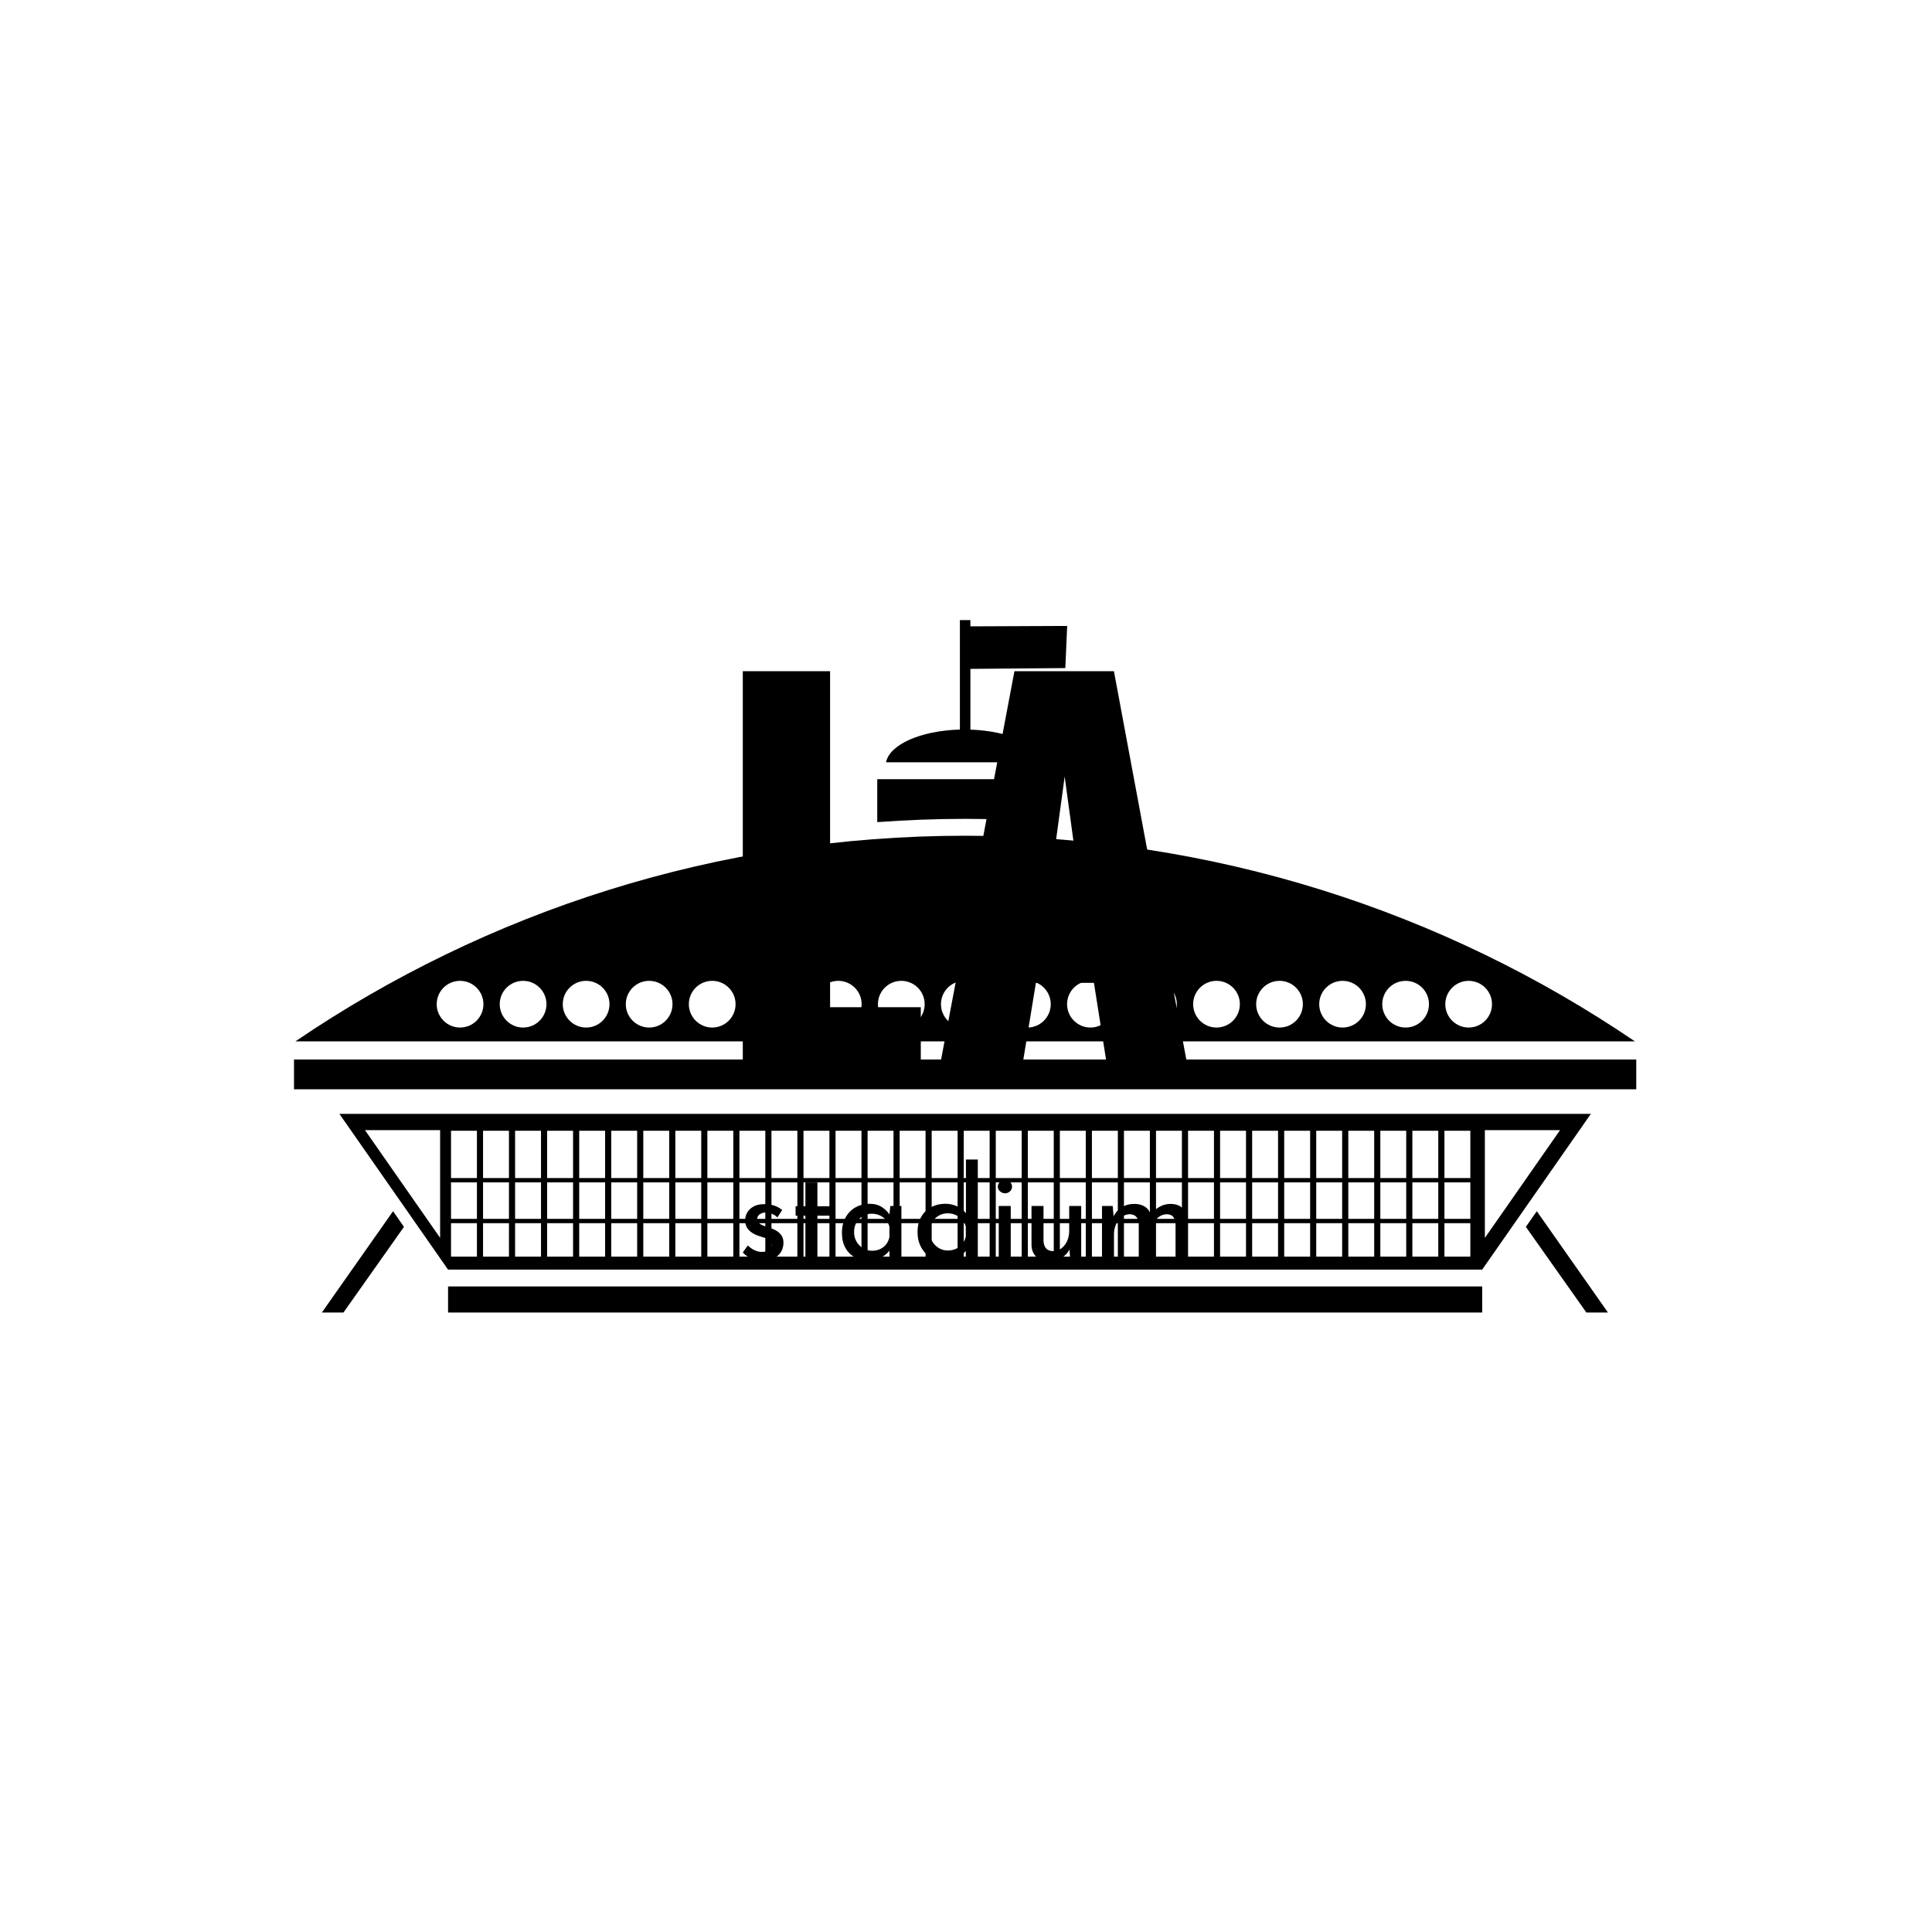 <svg xmlns="http://www.w3.org/2000/svg" version="1.1" xmlns:xlink="http://www.w3.org/1999/xlink" xmlns:svgjs="http://svgjs.dev/svgjs" width="1000" height="1000" viewBox="0 0 1000 1000"><rect width="1000" height="1000" fill="#ffffff"></rect><g transform="matrix(0.7,0,0,0.7,149.576,282.127)"><svg viewBox="0 0 396 247" data-background-color="#50a060" preserveAspectRatio="xMidYMid meet" height="623" width="1000" xmlns="http://www.w3.org/2000/svg" xmlns:xlink="http://www.w3.org/1999/xlink"><g id="tight-bounds" transform="matrix(1,0,0,1,0.24,-0.1)"><svg viewBox="0 0 395.52 247.2" height="247.2" width="395.52"><g><svg></svg></g><g><svg viewBox="0 0 395.52 247.2" height="247.2" width="395.52"><g transform="matrix(1,0,0,1,132.564,37.08)"><svg viewBox="0 0 130.391 173.04" height="173.04" width="130.391"><g><svg viewBox="0 0 130.391 173.04" height="173.04" width="130.391"><g><svg viewBox="0 0 193.626 256.958" height="173.04" width="130.391"><g><svg viewBox="0 0 193.626 256.958" height="256.958" width="193.626"><g id="textblocktransform"><svg viewBox="0 0 193.626 256.958" height="256.958" width="193.626" id="textblock"><g><svg viewBox="0 0 193.626 171.971" height="171.971" width="193.626"><g transform="matrix(1,0,0,1,0,0)"><svg width="193.626" viewBox="3 -40.5 45.6 40.5" height="171.971" data-palette-color="#454545"><path d="M21.25 0L3 0 3-40.5 11.95-40.5 11.95-6.05 21.25-6.05 21.25 0ZM31.65 0L23.2 0 30.85-40.5 41.05-40.5 48.6 0 40.35 0 39-8.55 33.05-8.55 31.65 0ZM36-29.7L33.85-13.9 38.15-13.9 36-29.7Z" opacity="1" transform="matrix(1,0,0,1,0,0)" fill="#000000" class="undefined-text-0" data-fill-palette-color="primary" id="text-0"></path></svg></g></svg></g><g transform="matrix(1,0,0,1,0,212.569)"><svg viewBox="0 0 193.626 44.389" height="44.389" width="193.626"><g transform="matrix(1,0,0,1,0,0)"><svg width="193.626" viewBox="2.15 -38.7 172.29 39.5" height="44.389" data-palette-color="#454545"><path d="M9.85 0.4L9.85 0.4Q7.65 0.4 5.58-0.38 3.5-1.15 2.15-2.7L2.15-2.7 4.1-5.4Q5.4-4.15 6.78-3.53 8.15-2.9 9.5-2.9L9.5-2.9Q10.5-2.9 11.35-3.15 12.2-3.4 12.73-3.98 13.25-4.55 13.25-5.55L13.25-5.55Q13.25-6.65 12.53-7.3 11.8-7.95 10.68-8.35 9.55-8.75 8.3-9.1L8.3-9.1Q5.75-9.95 4.4-11.45 3.05-12.95 3.05-15.1L3.05-15.1Q3.05-16.75 3.88-18.18 4.7-19.6 6.33-20.5 7.95-21.4 10.35-21.4L10.35-21.4Q12.5-21.4 14.2-20.88 15.9-20.35 17.4-19.15L17.4-19.15 15.55-16.25Q14.65-17.2 13.4-17.65 12.15-18.1 11.15-18.15L11.15-18.15Q10.3-18.2 9.53-17.9 8.75-17.6 8.25-17.05 7.75-16.5 7.75-15.75L7.75-15.75Q7.75-14.7 8.45-14.05 9.15-13.4 10.28-13.03 11.4-12.65 12.5-12.25L12.5-12.25Q14.05-11.8 15.25-11.05 16.45-10.3 17.18-9.2 17.9-8.1 17.9-6.45L17.9-6.45Q17.9-4.6 17.03-3.03 16.15-1.45 14.38-0.53 12.6 0.4 9.85 0.4ZM26.4-20.6L26.4-29.8 31.05-29.8 31.05-20.6 36.75-20.6 36.75-16.95 31.05-16.95 31.05 0 26.4 0 26.4-16.95 22.6-16.95 22.6-20.6 26.4-20.6ZM50.95 0.5L50.95 0.5Q48.05 0.5 45.67-0.75 43.3-2 41.92-4.42 40.55-6.85 40.55-10.35L40.55-10.35Q40.55-13.8 42-16.32 43.45-18.85 45.87-20.2 48.3-21.55 51.2-21.55L51.2-21.55Q54.09-21.55 56.09-20.23 58.09-18.9 59.15-17.1L59.15-17.1 58.84-16.3 59.3-20.7 63.59-20.7 63.59 0 58.95 0 58.95-5.4 59.45-4.2Q59.25-3.7 58.57-2.93 57.9-2.15 56.77-1.35 55.65-0.55 54.2-0.03 52.75 0.5 50.95 0.5ZM52.2-3.35L52.2-3.35Q53.95-3.35 55.34-4 56.75-4.65 57.67-5.83 58.59-7 58.95-8.65L58.95-8.65 58.95-12.7Q58.55-14.2 57.55-15.33 56.55-16.45 55.15-17.07 53.75-17.7 52.05-17.7L52.05-17.7Q50.2-17.7 48.65-16.8 47.09-15.9 46.17-14.3 45.25-12.7 45.25-10.55L45.25-10.55Q45.25-8.55 46.2-6.9 47.15-5.25 48.75-4.3 50.34-3.35 52.2-3.35ZM80.04 0.5L80.04 0.5Q77.19 0.5 74.87-0.88 72.54-2.25 71.19-4.78 69.84-7.3 69.84-10.6L69.84-10.6Q69.84-14.05 71.27-16.5 72.69-18.95 75.14-20.25 77.59-21.55 80.64-21.55L80.64-21.55Q83.09-21.55 85.32-20.5 87.54-19.45 88.79-17.6L88.79-17.6 88.59-15.95 88.59-38.7 93.19-38.7 93.19 0 88.54 0 88.54-5.15 89.04-3.85Q87.59-1.95 85.29-0.73 82.99 0.5 80.04 0.5ZM81.49-3.45L81.49-3.45Q83.34-3.45 84.79-4.13 86.24-4.8 87.19-6 88.14-7.2 88.54-8.85L88.54-8.85 88.54-12.75Q88.14-14.25 87.12-15.38 86.09-16.5 84.67-17.18 83.24-17.85 81.49-17.85L81.49-17.85Q79.59-17.85 78.02-16.93 76.44-16 75.49-14.4 74.54-12.8 74.54-10.7L74.54-10.7Q74.54-8.65 75.49-7.03 76.44-5.4 78.04-4.42 79.64-3.45 81.49-3.45ZM101.29 0L101.29-20.7 105.94-20.7 105.94 0 101.29 0ZM100.94-28.2L100.94-28.2Q100.94-29.3 101.82-30.05 102.69-30.8 103.74-30.8L103.74-30.8Q104.79-30.8 105.62-30.05 106.44-29.3 106.44-28.2L106.44-28.2Q106.44-27.05 105.62-26.33 104.79-25.6 103.74-25.6L103.74-25.6Q102.69-25.6 101.82-26.35 100.94-27.1 100.94-28.2ZM120.54 0.8L120.54 0.8Q117.74 0.8 115.91-0.93 114.09-2.65 113.99-5.4L113.99-5.4 113.99-20.7 118.64-20.7 118.64-7.05Q118.74-5.35 119.61-4.3 120.49-3.25 122.39-3.2L122.39-3.2Q124.14-3.2 125.51-4.23 126.89-5.25 127.74-7.03 128.59-8.8 128.59-11.05L128.59-11.05 128.59-20.7 133.24-20.7 133.24 0 128.99 0 128.59-5.1 128.84-4.2Q128.24-2.75 127.01-1.63 125.79-0.5 124.14 0.15 122.49 0.8 120.54 0.8ZM141.29-20.7L145.44-20.7 145.84-16.05 145.64-16.45Q146.79-18.8 148.91-20.15 151.04-21.5 153.79-21.5L153.79-21.5Q155.54-21.5 156.89-20.95 158.24-20.4 159.11-19.38 159.99-18.35 160.24-16.85L160.24-16.85 159.99-16.7Q161.19-18.95 163.31-20.23 165.44-21.5 167.79-21.5L167.79-21.5Q170.84-21.5 172.61-19.78 174.39-18.05 174.44-15.3L174.44-15.3 174.44 0 169.79 0 169.79-13.65Q169.74-15.25 169.01-16.32 168.29-17.4 166.49-17.5L166.49-17.5Q164.69-17.5 163.26-16.4 161.84-15.3 161.04-13.58 160.24-11.85 160.19-9.85L160.19-9.85 160.19 0 155.54 0 155.54-13.65Q155.49-15.25 154.71-16.32 153.94-17.4 152.14-17.5L152.14-17.5Q150.29-17.5 148.89-16.4 147.49-15.3 146.71-13.55 145.94-11.8 145.94-9.8L145.94-9.8 145.94 0 141.29 0 141.29-20.7Z" opacity="1" transform="matrix(1,0,0,1,0,0)" fill="#000000" class="undefined-text-1" data-fill-palette-color="secondary" id="text-1"></path></svg></g></svg></g></svg></g></svg></g></svg></g></svg></g></svg></g><g mask="url(#e16bc887-d514-453f-95c8-de9cfb05622d)"><g transform="matrix(4.224, 0, 0, 4.224, 1, 22.096)"><svg xmlns="http://www.w3.org/2000/svg" xmlns:xlink="http://www.w3.org/1999/xlink" version="1.1" x="0" y="0" viewBox="3.039 24.118 93.156 48.057" enable-background="new 0 0 100 100" xml:space="preserve" height="48.057" width="93.156" class="icon-none" data-fill-palette-color="accent" id="none"><g fill="#454545" data-fill-palette-color="accent"><path d="M49.982 31.719v-4.216l6.588-0.056 0.129-2.924-6.717 0.029v-0.434h-0.729v7.597c-2.717 0.073-4.886 1.042-5.126 2.272H55.02C54.781 32.77 52.657 31.81 49.982 31.719z" fill="#000000" data-fill-palette-color="accent"></path><path d="M55.715 38.138V35.16H43.518v2.979c2.014-0.146 4.046-0.227 6.098-0.227C51.667 37.912 53.7 37.992 55.715 38.138z" fill="#000000" data-fill-palette-color="accent"></path><path d="M49.616 39.084c-17.233 0-33.232 5.27-46.484 14.273h92.972C82.85 44.354 66.848 39.084 49.616 39.084zM14.563 52.396c-0.895 0-1.621-0.729-1.621-1.621 0-0.896 0.726-1.62 1.621-1.62s1.622 0.725 1.622 1.62C16.185 51.67 15.458 52.396 14.563 52.396zM18.939 52.396c-0.896 0-1.622-0.729-1.622-1.621 0-0.896 0.727-1.62 1.622-1.62 0.894 0 1.621 0.725 1.621 1.62C20.56 51.67 19.833 52.396 18.939 52.396zM23.314 52.396c-0.896 0-1.622-0.729-1.622-1.621 0-0.896 0.726-1.62 1.622-1.62 0.895 0 1.62 0.725 1.62 1.62C24.934 51.67 24.208 52.396 23.314 52.396zM27.688 52.396c-0.896 0-1.621-0.729-1.621-1.621 0-0.896 0.726-1.62 1.621-1.62s1.62 0.725 1.62 1.62C29.308 51.67 28.583 52.396 27.688 52.396zM32.063 52.396c-0.896 0-1.621-0.729-1.621-1.621 0-0.896 0.725-1.62 1.621-1.62s1.622 0.725 1.622 1.62C33.684 51.671 32.958 52.396 32.063 52.396zM36.438 52.396c-0.895 0-1.621-0.729-1.621-1.621 0-0.896 0.727-1.62 1.621-1.62s1.622 0.725 1.622 1.62C38.059 51.671 37.332 52.396 36.438 52.396zM40.813 52.396c-0.896 0-1.622-0.729-1.622-1.621 0-0.896 0.727-1.62 1.622-1.62 0.894 0 1.62 0.725 1.62 1.62C42.434 51.671 41.707 52.396 40.813 52.396zM45.188 52.396c-0.896 0-1.623-0.729-1.623-1.621 0-0.896 0.727-1.62 1.623-1.62 0.895 0 1.62 0.725 1.62 1.62C46.808 51.67 46.083 52.396 45.188 52.396zM49.564 52.396c-0.897 0-1.624-0.729-1.624-1.621 0-0.896 0.727-1.62 1.624-1.62 0.894 0 1.62 0.725 1.62 1.62C51.184 51.67 50.458 52.396 49.564 52.396zM53.938 52.396c-0.896 0-1.621-0.729-1.621-1.621 0-0.896 0.728-1.62 1.621-1.62 0.896 0 1.621 0.725 1.621 1.62C55.559 51.67 54.832 52.396 53.938 52.396zM58.313 52.396c-0.896 0-1.621-0.729-1.621-1.621 0-0.896 0.728-1.62 1.621-1.62 0.896 0 1.621 0.725 1.621 1.62C59.934 51.67 59.206 52.396 58.313 52.396zM62.688 52.396c-0.896 0-1.621-0.729-1.621-1.621 0-0.896 0.729-1.62 1.621-1.62 0.896 0 1.621 0.725 1.621 1.62C64.309 51.67 63.581 52.396 62.688 52.396zM67.063 52.396c-0.896 0-1.621-0.729-1.621-1.621 0-0.896 0.729-1.62 1.621-1.62 0.896 0 1.621 0.725 1.621 1.62C68.684 51.67 67.956 52.396 67.063 52.396zM71.438 52.396c-0.896 0-1.623-0.729-1.623-1.621 0-0.896 0.729-1.62 1.623-1.62 0.896 0 1.619 0.725 1.619 1.62C73.057 51.67 72.332 52.396 71.438 52.396zM75.813 52.396c-0.896 0-1.621-0.729-1.621-1.621 0-0.896 0.728-1.62 1.621-1.62 0.896 0 1.619 0.725 1.619 1.62C77.432 51.67 76.707 52.396 75.813 52.396zM80.188 52.396c-0.896 0-1.621-0.729-1.621-1.621 0-0.896 0.728-1.62 1.621-1.62 0.896 0 1.621 0.725 1.621 1.62C81.809 51.67 81.081 52.396 80.188 52.396zM84.563 52.396c-0.896 0-1.621-0.729-1.621-1.621 0-0.896 0.729-1.62 1.621-1.62 0.896 0 1.621 0.725 1.621 1.62C86.184 51.67 85.456 52.396 84.563 52.396z" fill="#000000" data-fill-palette-color="accent"></path><rect x="13.731" y="70.367" width="71.772" height="1.808" fill="#000000" data-fill-palette-color="accent"></rect><rect x="3.039" y="54.613" width="93.156" height="2.068" fill="#000000" data-fill-palette-color="accent"></rect><path d="M93.045 58.386H6.188l7.542 10.81h71.772L93.045 58.386zM85.688 59.518h5.217l-5.217 7.478V59.518zM13.179 66.992l-5.216-7.477h5.216V66.992zM15.733 68.294h-1.797v-2.321h1.797V68.294zM15.733 65.674h-1.797v-2.533h1.797V65.674zM15.733 62.842h-1.797v-3.283h1.797V62.842zM17.957 68.294h-1.798v-2.321h1.798V68.294zM17.957 65.674h-1.798v-2.533h1.798V65.674zM17.957 62.842h-1.798v-3.283h1.798V62.842zM20.181 68.294h-1.798v-2.321h1.798V68.294zM20.181 65.674h-1.798v-2.533h1.798V65.674zM20.181 62.842h-1.798v-3.283h1.798V62.842zM22.406 68.294h-1.799v-2.321h1.799V68.294zM22.406 65.674h-1.799v-2.533h1.799V65.674zM22.406 62.842h-1.799v-3.283h1.799V62.842zM24.63 68.294h-1.798v-2.321h1.798V68.294zM24.63 65.674h-1.798v-2.533h1.798V65.674zM24.63 62.842h-1.798v-3.283h1.798V62.842zM26.854 68.294h-1.798v-2.321h1.798V68.294zM26.854 65.674h-1.798v-2.533h1.798V65.674zM26.854 62.842h-1.798v-3.283h1.798V62.842zM29.078 68.294H27.28v-2.321h1.798V68.294zM29.078 65.674H27.28v-2.533h1.798V65.674zM29.078 62.842H27.28v-3.283h1.798V62.842zM31.302 68.294h-1.798v-2.321h1.798V68.294zM31.302 65.674h-1.798v-2.533h1.798V65.674zM31.302 62.842h-1.798v-3.283h1.798V62.842zM33.526 68.294h-1.799v-2.321h1.799V68.294zM33.526 65.674h-1.799v-2.533h1.799V65.674zM33.526 62.842h-1.799v-3.283h1.799V62.842zM35.749 68.294h-1.797v-2.321h1.797V68.294zM35.749 65.674h-1.797v-2.533h1.797V65.674zM35.749 62.842h-1.797v-3.283h1.797V62.842zM37.973 68.294h-1.798v-2.321h1.798V68.294zM37.973 65.674h-1.798v-2.533h1.798V65.674zM37.973 62.842h-1.798v-3.283h1.798V62.842zM40.198 68.294h-1.799v-2.321h1.799V68.294zM40.198 65.674h-1.799v-2.533h1.799V65.674zM40.198 62.842h-1.799v-3.283h1.799V62.842zM42.422 68.294h-1.798v-2.321h1.798V68.294zM42.422 65.674h-1.798v-2.533h1.798V65.674zM42.422 62.842h-1.798v-3.283h1.798V62.842zM44.646 68.294h-1.798v-2.321h1.798V68.294zM44.646 65.674h-1.798v-2.533h1.798V65.674zM44.646 62.842h-1.798v-3.283h1.798V62.842zM46.87 68.294h-1.797v-2.321h1.797V68.294zM46.87 65.674h-1.797v-2.533h1.797V65.674zM46.87 62.842h-1.797v-3.283h1.797V62.842zM49.094 68.294h-1.798v-2.321h1.798V68.294zM49.094 65.674h-1.798v-2.533h1.798V65.674zM49.094 62.842h-1.798v-3.283h1.798V62.842zM51.318 68.294h-1.797v-2.321h1.797V68.294zM51.318 65.674h-1.797v-2.533h1.797V65.674zM51.318 62.842h-1.797v-3.283h1.797V62.842zM53.543 68.294h-1.799v-2.321h1.799V68.294zM53.543 65.674h-1.799v-2.533h1.799V65.674zM53.543 62.842h-1.799v-3.283h1.799V62.842zM55.768 68.294h-1.799v-2.321h1.799V68.294zM55.768 65.674h-1.799v-2.533h1.799V65.674zM55.768 62.842h-1.799v-3.283h1.799V62.842zM57.99 68.294h-1.799v-2.321h1.799V68.294zM57.99 65.674h-1.799v-2.533h1.799V65.674zM57.99 62.842h-1.799v-3.283h1.799V62.842zM60.215 68.294h-1.799v-2.321h1.799V68.294zM60.215 65.674h-1.799v-2.533h1.799V65.674zM60.215 62.842h-1.799v-3.283h1.799V62.842zM62.439 68.294h-1.799v-2.321h1.799V68.294zM62.439 65.674h-1.799v-2.533h1.799V65.674zM62.439 62.842h-1.799v-3.283h1.799V62.842zM64.663 68.294h-1.798v-2.321h1.798V68.294zM64.663 65.674h-1.798v-2.533h1.798V65.674zM64.663 62.842h-1.798v-3.283h1.798V62.842zM66.887 68.294h-1.798v-2.321h1.798V68.294zM66.887 65.674h-1.798v-2.533h1.798V65.674zM66.887 62.842h-1.798v-3.283h1.798V62.842zM69.111 68.294h-1.799v-2.321h1.799V68.294zM69.111 65.674h-1.799v-2.533h1.799V65.674zM69.111 62.842h-1.799v-3.283h1.799V62.842zM71.335 68.294h-1.798v-2.321h1.798V68.294zM71.335 65.674h-1.798v-2.533h1.798V65.674zM71.335 62.842h-1.798v-3.283h1.798V62.842zM73.561 68.294h-1.799v-2.321h1.799V68.294zM73.561 65.674h-1.799v-2.533h1.799V65.674zM73.561 62.842h-1.799v-3.283h1.799V62.842zM75.784 68.294h-1.8v-2.321h1.8V68.294zM75.784 65.674h-1.8v-2.533h1.8V65.674zM75.784 62.842h-1.8v-3.283h1.8V62.842zM78.007 68.294H76.21v-2.321h1.797V68.294zM78.007 65.674H76.21v-2.533h1.797V65.674zM78.007 62.842H76.21v-3.283h1.797V62.842zM80.23 68.294h-1.797v-2.321h1.797V68.294zM80.23 65.674h-1.797v-2.533h1.797V65.674zM80.23 62.842h-1.797v-3.283h1.797V62.842zM82.455 68.294h-1.798v-2.321h1.798V68.294zM82.455 65.674h-1.798v-2.533h1.798V65.674zM82.455 62.842h-1.798v-3.283h1.798V62.842zM84.68 68.294h-1.798v-2.321h1.798V68.294zM84.68 65.674h-1.798v-2.533h1.798V65.674zM84.68 62.842h-1.798v-3.283h1.798V62.842z" fill="#000000" data-fill-palette-color="accent"></path><polygon points="88.534,66.229 92.734,72.175 94.232,72.175 89.292,65.143  " fill="#000000" data-fill-palette-color="accent"></polygon><polygon points="4.972,72.175 6.471,72.175 10.67,66.229 9.913,65.143  " fill="#000000" data-fill-palette-color="accent"></polygon></g></svg></g></g></svg></g><defs><mask id="e16bc887-d514-453f-95c8-de9cfb05622d"><rect width="640" height="400" fill="white"></rect><rect width="143.43" height="227.719" fill="black" y="9.74" x="126.045" id="transform-me"></rect></mask></defs></svg><rect width="395.52" height="247.2" fill="none" stroke="none" visibility="hidden"></rect></g></svg></g></svg>